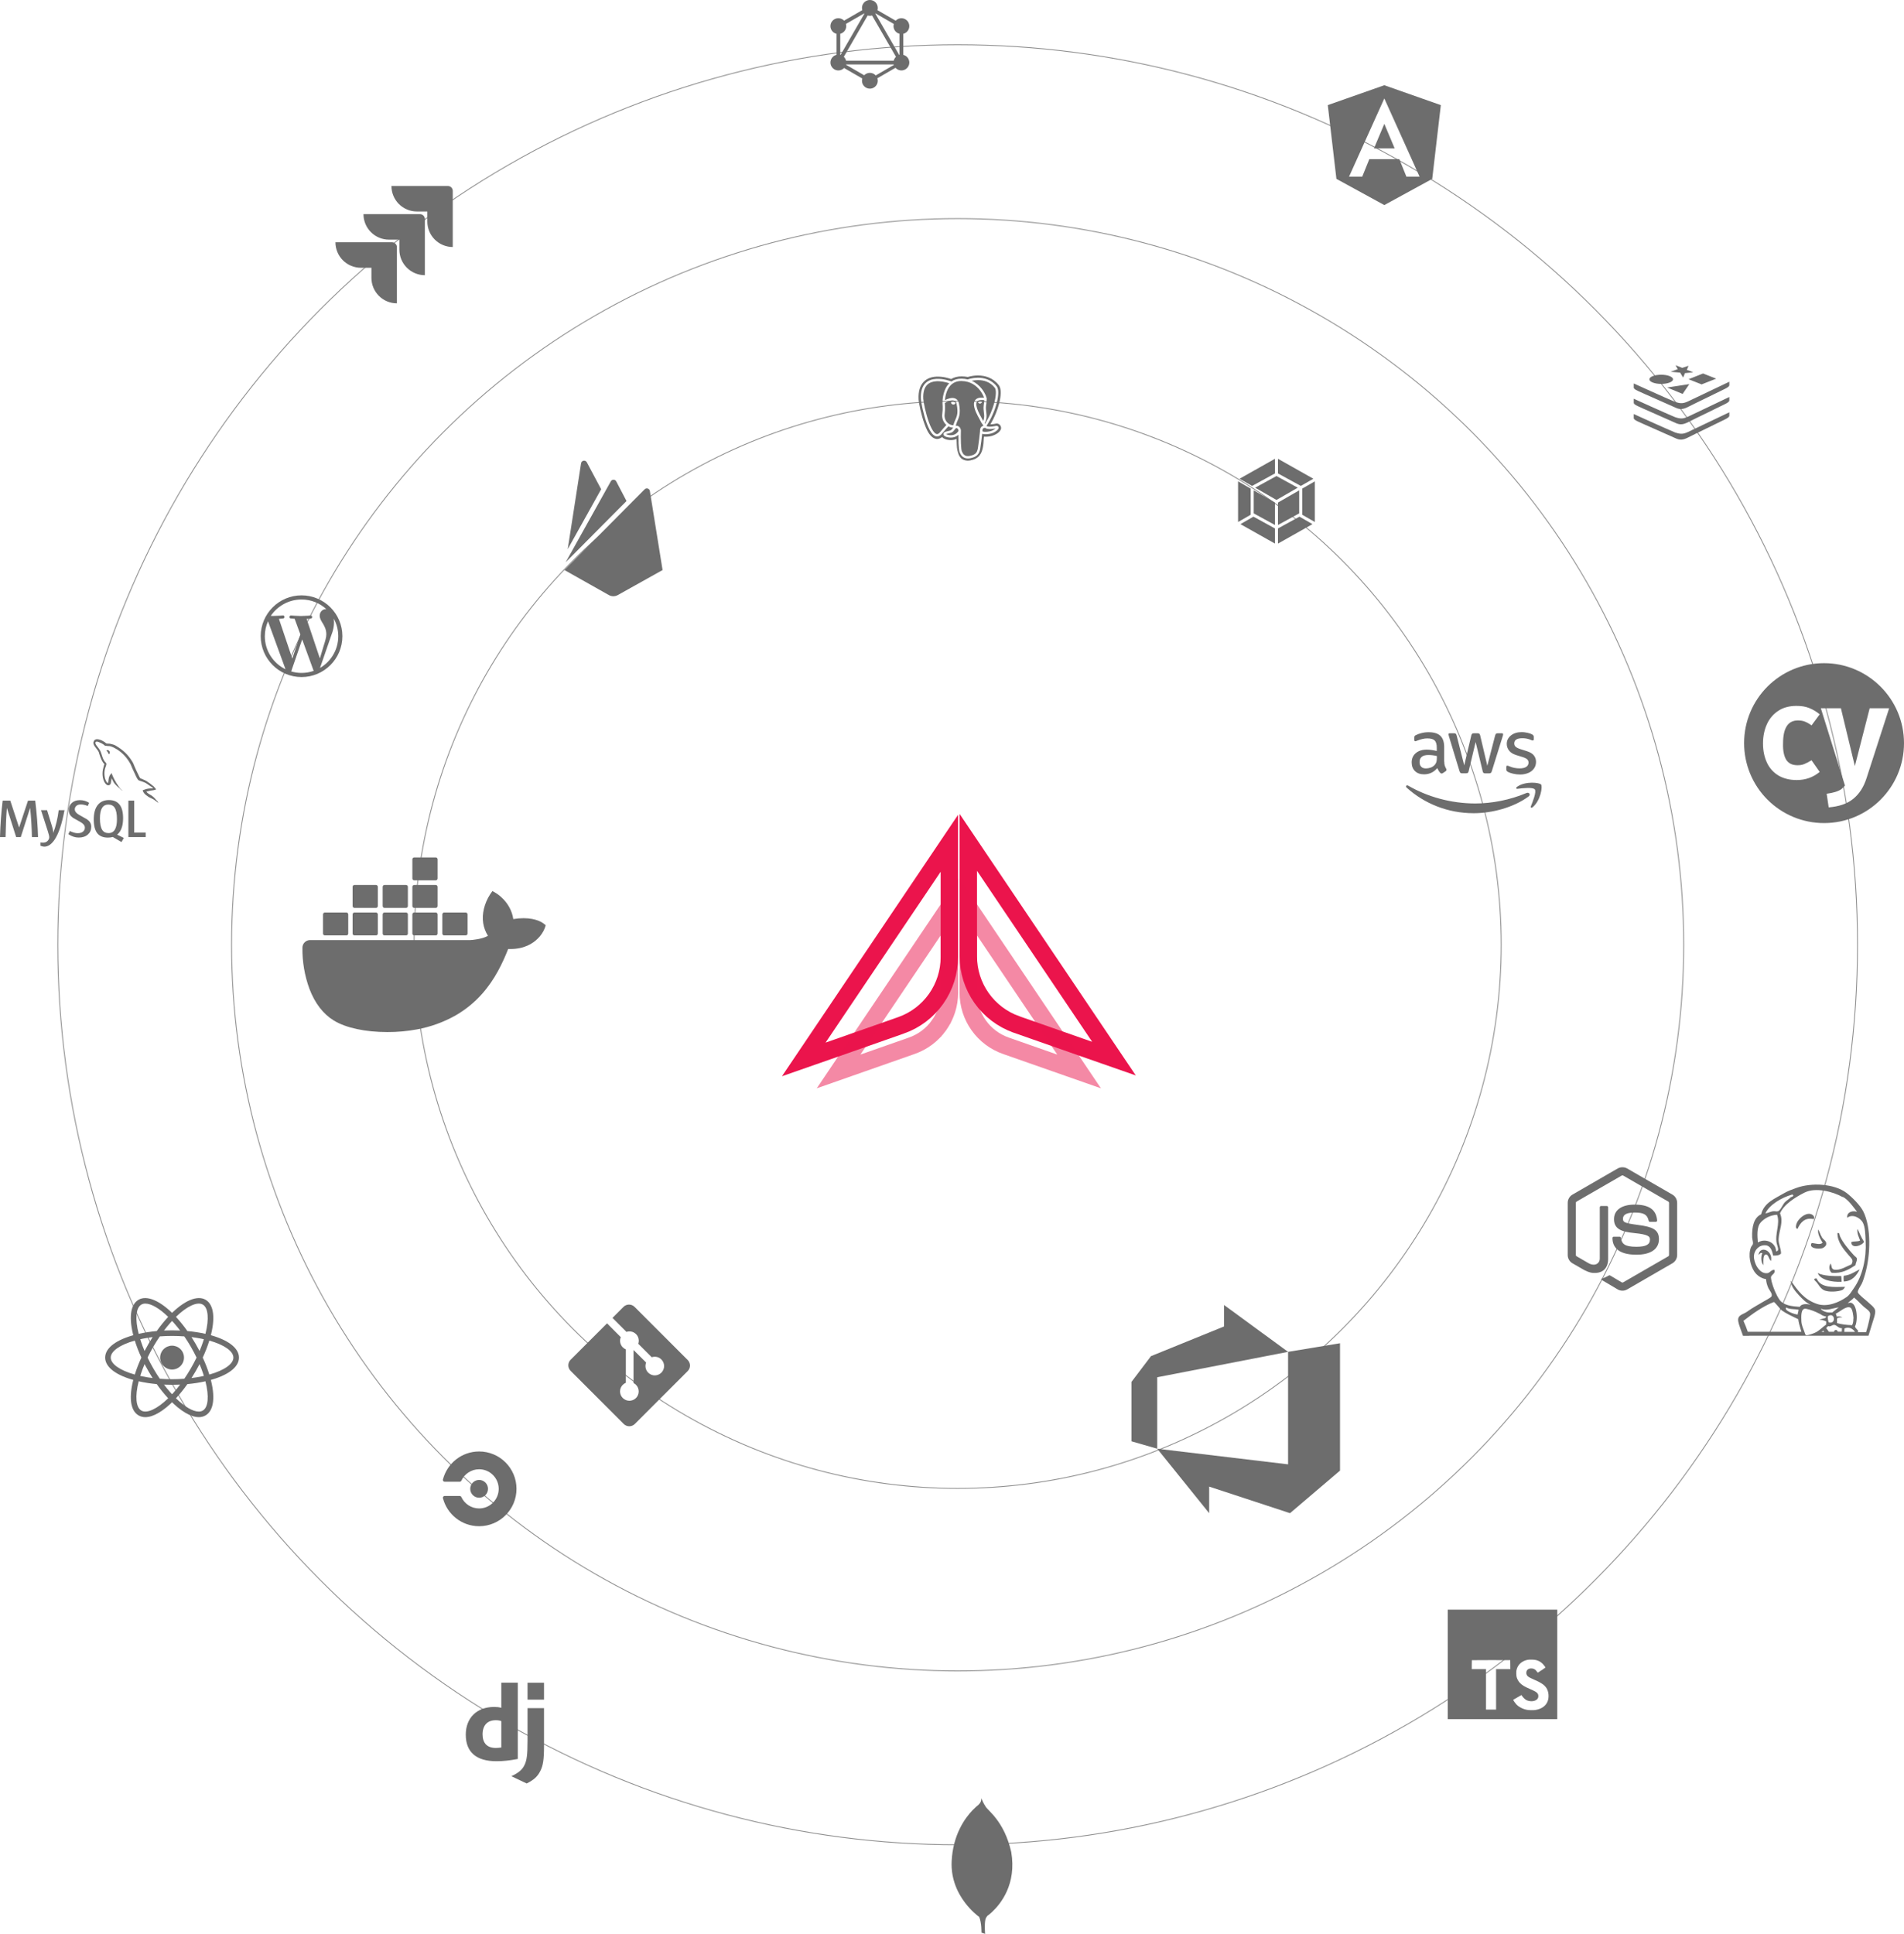 <svg width="2191" height="2225" viewBox="0 0 2191 2225" fill="none" xmlns="http://www.w3.org/2000/svg">
<path d="M1281.9 1218L1245.05 1205.13L1245.04 1205.13L1169.73 1178.71C1169.73 1178.71 1169.73 1178.71 1169.72 1178.7C1153.5 1172.97 1139.45 1162.34 1129.52 1148.28C1119.58 1134.22 1114.26 1117.42 1114.28 1100.21V1100.19V969.23L1281.9 1218Z" stroke="#EB144C" stroke-width="20"/>
<path d="M924.906 1218.94L1092.44 970.29V1101.13L1092.44 1101.14C1092.46 1118.37 1087.12 1135.18 1077.18 1149.25L1077.18 1149.25C1067.23 1163.32 1053.17 1173.95 1036.92 1179.68C1036.92 1179.68 1036.92 1179.68 1036.91 1179.68L961.766 1206.07L961.752 1206.07L924.906 1218.94Z" stroke="#EB144C" stroke-width="20"/>
<path opacity="0.5" d="M1049.21 1203.21L965 1232.76L1092.56 1043.44V1142.09V1142.09C1092.57 1155.52 1088.4 1168.61 1080.63 1179.56L1088.4 1185.07L1080.63 1179.56C1072.87 1190.51 1061.89 1198.78 1049.21 1203.21L1049.21 1203.21Z" stroke="#EB144C" stroke-width="20"/>
<path opacity="0.5" d="M1114.2 1142.08V1043.44L1241.76 1232.76L1157.51 1203.21L1157.51 1203.21C1144.84 1198.78 1133.87 1190.51 1126.11 1179.56L1126.11 1179.56C1118.34 1168.61 1114.18 1155.52 1114.2 1142.09V1142.08Z" stroke="#EB144C" stroke-width="20"/>
<circle cx="1102" cy="1087" r="625.5" stroke="#8F8F8F"/>
<circle cx="1102" cy="1087" r="835.5" stroke="#8F8F8F"/>
<circle cx="1102" cy="1087" r="1035.5" stroke="#8F8F8F"/>
<path d="M1302 1589.99L1324.47 1560.33L1408.52 1526.17V1501.45L1482.22 1555.38L1331.66 1584.6V1666.84L1302 1658.3V1589.99ZM1542 1545.49V1692.01L1484.47 1741L1391.44 1710.44V1741L1331.66 1666.84L1482.23 1684.82V1555.38L1542 1545.49Z" fill="#6D6D6D"/>
<g clip-path="url(#clip0)">
<path d="M511.135 1076.24H535.857C536.43 1076.24 536.981 1076.02 537.387 1075.61C537.794 1075.21 538.024 1074.66 538.027 1074.09V1052.07C538.027 1051.5 537.798 1050.94 537.391 1050.54C536.984 1050.13 536.432 1049.9 535.857 1049.9H511.135C510.563 1049.9 510.014 1050.13 509.609 1050.53C509.204 1050.94 508.977 1051.49 508.977 1052.06V1074.09C508.977 1075.28 509.945 1076.24 511.135 1076.24V1076.24ZM476.672 1012.89H501.382C501.957 1012.89 502.509 1012.67 502.916 1012.26C503.323 1011.85 503.552 1011.3 503.552 1010.72V988.698C503.549 988.124 503.319 987.575 502.912 987.171C502.506 986.767 501.955 986.54 501.382 986.54H476.672C476.099 986.54 475.55 986.767 475.146 987.172C474.741 987.576 474.514 988.125 474.514 988.698V1010.72C474.514 1011.91 475.47 1012.88 476.672 1012.88V1012.89ZM476.672 1044.57H501.382C501.956 1044.57 502.507 1044.34 502.913 1043.93C503.319 1043.52 503.549 1042.97 503.552 1042.4V1020.38C503.549 1019.81 503.319 1019.26 502.912 1018.86C502.506 1018.45 501.955 1018.23 501.382 1018.23H476.672C476.099 1018.23 475.55 1018.45 475.146 1018.86C474.741 1019.26 474.514 1019.81 474.514 1020.38V1042.4C474.514 1043.59 475.47 1044.56 476.672 1044.57ZM442.489 1044.57H467.222C467.793 1044.56 468.339 1044.33 468.741 1043.93C469.143 1043.52 469.369 1042.97 469.369 1042.4V1020.38C469.369 1019.81 469.141 1019.26 468.736 1018.86C468.332 1018.45 467.783 1018.23 467.21 1018.23H442.5C441.928 1018.23 441.379 1018.45 440.974 1018.86C440.569 1019.26 440.342 1019.81 440.342 1020.38V1042.4C440.342 1043.59 441.31 1044.56 442.5 1044.57H442.489ZM407.92 1044.57H432.642C433.215 1044.57 433.764 1044.34 434.169 1043.93C434.573 1043.52 434.8 1042.97 434.8 1042.4V1020.38C434.8 1019.81 434.573 1019.26 434.168 1018.86C433.763 1018.45 433.214 1018.23 432.642 1018.23H407.92C407.347 1018.23 406.797 1018.45 406.39 1018.86C405.983 1019.26 405.753 1019.81 405.75 1020.38V1042.4C405.75 1043.59 406.73 1044.56 407.92 1044.57V1044.57ZM476.672 1076.24H501.382C501.955 1076.24 502.506 1076.02 502.912 1075.61C503.319 1075.21 503.549 1074.66 503.552 1074.09V1052.07C503.552 1051.5 503.323 1050.94 502.916 1050.54C502.509 1050.13 501.957 1049.9 501.382 1049.9H476.672C476.099 1049.9 475.55 1050.13 475.146 1050.53C474.741 1050.94 474.514 1051.49 474.514 1052.06V1074.09C474.514 1075.28 475.47 1076.24 476.672 1076.24V1076.24ZM442.489 1076.24H467.222C467.792 1076.24 468.338 1076.01 468.741 1075.61C469.143 1075.2 469.369 1074.66 469.369 1074.09V1052.07C469.37 1051.79 469.316 1051.51 469.209 1051.24C469.102 1050.98 468.944 1050.74 468.745 1050.54C468.545 1050.34 468.308 1050.18 468.047 1050.07C467.786 1049.96 467.505 1049.9 467.222 1049.9H442.489C441.918 1049.9 441.372 1050.13 440.97 1050.54C440.568 1050.94 440.342 1051.49 440.342 1052.06V1074.09C440.342 1075.28 441.31 1076.24 442.5 1076.24H442.489ZM407.92 1076.24H432.642C433.214 1076.24 433.763 1076.02 434.168 1075.61C434.573 1075.21 434.8 1074.66 434.8 1074.09V1052.07C434.802 1051.79 434.747 1051.51 434.64 1051.24C434.533 1050.98 434.376 1050.74 434.176 1050.54C433.977 1050.34 433.74 1050.18 433.479 1050.07C433.217 1049.96 432.937 1049.9 432.654 1049.9H407.92C407.345 1049.9 406.793 1050.13 406.386 1050.54C405.979 1050.94 405.75 1051.5 405.75 1052.07V1074.09C405.75 1075.28 406.73 1076.24 407.92 1076.24V1076.24ZM373.854 1076.24H398.587C399.157 1076.24 399.703 1076.01 400.106 1075.61C400.508 1075.2 400.734 1074.66 400.734 1074.09V1052.07C400.735 1051.79 400.681 1051.51 400.574 1051.24C400.467 1050.98 400.309 1050.74 400.11 1050.54C399.91 1050.34 399.673 1050.18 399.412 1050.07C399.151 1049.96 398.87 1049.9 398.587 1049.9H373.854C373.283 1049.9 372.737 1050.13 372.335 1050.54C371.933 1050.94 371.707 1051.49 371.707 1052.06V1074.09C371.707 1075.28 372.664 1076.24 373.865 1076.24H373.854ZM625.235 1062.38C624.477 1061.79 617.395 1056.43 602.439 1056.43C598.495 1056.45 594.552 1056.78 590.655 1057.45C587.762 1037.62 571.37 1027.93 570.635 1027.51L566.622 1025.19L563.985 1029.01C560.672 1034.12 558.269 1039.76 556.845 1045.69C554.162 1057.01 555.795 1067.65 561.547 1076.73C554.605 1080.61 543.464 1081.55 541.2 1081.63H356.762C354.446 1081.64 352.226 1082.56 350.586 1084.19C348.947 1085.83 348.021 1088.05 348.012 1090.36C347.796 1106.52 350.532 1122.58 356.085 1137.75C362.444 1154.41 371.894 1166.68 384.202 1174.2C397.969 1182.63 420.369 1187.46 445.744 1187.46C457.212 1187.5 468.645 1186.46 479.927 1184.36C495.593 1181.48 510.668 1176 524.529 1168.15C535.962 1161.54 546.229 1153.13 554.979 1143.23C569.585 1126.69 578.289 1108.27 584.764 1091.9H587.342C603.349 1091.9 613.184 1085.5 618.609 1080.13C622.214 1076.71 625.025 1072.55 626.857 1067.93L628 1064.57L625.235 1062.38Z" fill="#6D6D6D"/>
</g>
<g clip-path="url(#clip1)">
<path d="M2098.98 763C2048.14 763 2007 804.147 2007 855C2006.99 867.084 2009.37 879.051 2013.99 890.216C2018.61 901.382 2025.38 911.527 2033.93 920.072C2042.47 928.616 2052.62 935.393 2063.78 940.013C2074.95 944.634 2086.92 947.008 2099 947C2149.85 947 2191 905.853 2191 855C2190.99 804.147 2149.51 763 2098.98 763ZM2055.84 874.742C2058.84 878.751 2062.86 880.43 2068.54 880.43C2071.22 880.43 2073.9 880.093 2076.24 879.089C2078.58 878.092 2081.26 876.743 2084.59 874.742L2093.97 888.12C2086.28 894.483 2077.58 897.489 2067.54 897.489C2059.51 897.489 2052.82 895.817 2046.81 892.475C2040.96 889.028 2036.3 883.897 2033.42 877.755C2030.41 871.391 2028.74 864.031 2028.74 855.33C2028.74 846.973 2030.41 839.276 2033.41 832.92C2036.27 826.588 2040.93 821.237 2046.81 817.533C2052.49 813.853 2059.52 812.182 2067.21 812.182C2072.57 812.182 2077.59 812.849 2081.6 814.52C2086.11 816.265 2090.29 818.752 2093.98 821.88L2084.61 834.591C2082.23 832.835 2079.65 831.373 2076.92 830.237C2074.58 829.24 2071.57 828.903 2068.89 828.903C2057.52 828.903 2051.83 837.597 2051.83 855.322C2051.5 864.369 2053.17 870.717 2055.84 874.734H2055.84V874.742ZM2147.84 895.48C2144.49 905.853 2139.47 913.55 2132.44 919.231C2125.42 924.928 2116.05 927.933 2104.34 928.937L2102.01 913.221C2109.7 912.209 2115.38 910.537 2119.06 907.854C2120.4 906.857 2123.08 903.844 2123.08 903.844L2095.31 814.857H2118.39L2134.45 881.427L2151.52 814.857H2173.93L2147.84 895.48Z" fill="#6D6D6D"/>
</g>
<path d="M1125.25 432C1121.45 432.028 1117.66 432.582 1114.01 433.646L1113.75 433.727C1111.45 433.32 1109.11 433.094 1106.78 433.054C1101.97 432.972 1097.84 434.14 1094.51 436.083C1091.23 434.944 1084.42 432.98 1077.25 433.372C1072.26 433.646 1066.81 435.165 1062.77 439.432C1058.74 443.699 1056.61 450.302 1057.06 459.285C1057.18 461.764 1057.89 465.806 1059.06 471.041C1060.23 476.276 1061.87 482.405 1063.93 487.995C1065.98 493.589 1068.23 498.612 1071.74 502.026C1073.49 503.737 1075.91 505.174 1078.76 505.056C1080.76 504.974 1082.56 504.096 1084.12 502.802C1084.88 503.802 1085.69 504.239 1086.43 504.643C1087.36 505.154 1088.27 505.501 1089.21 505.729C1090.89 506.15 1093.78 506.713 1097.15 506.138C1098.3 505.946 1099.52 505.57 1100.72 505.035C1100.77 506.383 1100.82 507.702 1100.88 509.037C1101.04 513.267 1101.15 517.175 1102.42 520.601C1102.62 521.16 1103.18 524.043 1105.38 526.587C1107.59 529.135 1111.9 530.724 1116.82 529.67C1120.29 528.927 1124.7 527.588 1127.63 523.414C1130.53 519.29 1131.83 513.373 1132.09 503.777C1132.15 503.259 1132.23 502.818 1132.31 502.405L1133 502.467H1133.08C1136.78 502.634 1140.8 502.107 1144.15 500.548C1147.12 499.171 1149.37 497.779 1151.01 495.309C1151.42 494.696 1151.86 493.957 1151.99 492.683C1152.11 491.409 1151.38 489.416 1150.17 488.498C1147.74 486.652 1146.21 487.354 1144.58 487.693C1142.97 488.05 1141.32 488.249 1139.67 488.289C1144.39 480.339 1147.77 471.895 1149.7 464.422C1150.84 460.012 1151.48 455.945 1151.54 452.388C1151.59 448.832 1151.3 445.683 1149.17 442.96C1142.52 434.45 1133.16 432.098 1125.92 432.016C1125.7 432.012 1125.47 432.008 1125.25 432.012V432ZM1125.06 434.613C1131.9 434.548 1140.65 436.471 1146.93 444.503C1148.34 446.308 1148.76 448.946 1148.71 452.196C1148.66 455.443 1148.06 459.33 1146.96 463.589C1144.83 471.837 1140.81 481.454 1135.14 490.082C1135.34 490.224 1135.56 490.342 1135.79 490.433C1136.97 490.923 1139.67 491.344 1145.05 490.237C1146.41 489.951 1147.4 489.759 1148.42 490.543C1148.67 490.755 1148.87 491.022 1149 491.323C1149.13 491.624 1149.19 491.951 1149.17 492.279C1149.12 492.774 1148.93 493.247 1148.64 493.651C1147.6 495.215 1145.55 496.697 1142.92 497.918C1140.59 499.004 1137.25 499.572 1134.28 499.604C1132.8 499.621 1131.43 499.506 1130.26 499.143L1130.19 499.114C1129.74 503.443 1128.71 511.989 1128.04 515.889C1127.5 519.033 1126.56 521.532 1124.76 523.402C1122.96 525.272 1120.42 526.399 1117 527.134C1112.76 528.045 1109.68 527.065 1107.68 525.387C1105.7 523.712 1104.79 521.491 1104.24 520.131C1103.87 519.192 1103.67 517.975 1103.48 516.35C1103.29 514.725 1103.16 512.736 1103.06 510.495C1102.94 507.062 1102.9 503.627 1102.94 500.192C1101.17 501.814 1098.97 502.891 1096.61 503.296C1093.8 503.773 1091.29 503.304 1089.79 502.928C1089.05 502.743 1088.34 502.467 1087.67 502.107C1086.97 501.736 1086.31 501.315 1085.87 500.486C1085.61 500.012 1085.53 499.46 1085.64 498.931C1085.78 498.393 1086.09 497.918 1086.53 497.579C1087.34 496.922 1088.41 496.554 1090.02 496.219C1092.95 495.615 1093.98 495.202 1094.6 494.708C1095.13 494.284 1095.73 493.426 1096.79 492.168C1096.79 492.113 1096.78 492.057 1096.78 492.001C1094.88 491.948 1093.02 491.447 1091.35 490.539C1090.74 491.184 1087.61 494.492 1083.8 499.082C1082.2 501.001 1080.43 502.103 1078.56 502.181C1076.69 502.263 1075 501.319 1073.57 499.927C1070.7 497.138 1068.41 492.34 1066.41 486.917C1064.42 481.495 1062.8 475.455 1061.65 470.31C1060.5 465.165 1059.82 461.016 1059.72 459.016C1059.29 450.514 1061.28 444.785 1064.68 441.171C1068.1 437.557 1072.77 436.19 1077.33 435.928C1085.51 435.459 1093.28 438.313 1094.85 438.925C1097.88 436.867 1101.78 435.585 1106.65 435.667C1108.96 435.699 1111.26 435.998 1113.51 436.557L1113.59 436.52C1114.58 436.173 1115.58 435.881 1116.6 435.646C1119.38 434.999 1122.21 434.656 1125.05 434.622L1125.06 434.613ZM1125.68 437.349H1125.08C1122.74 437.382 1120.42 437.644 1118.13 438.133C1123.21 440.387 1127.05 443.858 1129.76 447.321C1131.64 449.718 1133.19 452.355 1134.38 455.161C1134.83 456.239 1135.13 457.149 1135.3 457.856C1135.38 458.211 1135.44 458.509 1135.46 458.82C1135.47 458.975 1135.48 459.134 1135.41 459.408C1135.41 459.42 1135.39 459.448 1135.39 459.461C1135.51 463.038 1134.63 465.463 1134.52 468.877C1134.44 471.351 1135.07 474.259 1135.23 477.432C1135.37 480.412 1135.01 483.687 1133.08 486.901C1133.24 487.097 1133.39 487.293 1133.54 487.489C1138.66 479.424 1142.35 470.502 1144.32 462.895C1145.37 458.799 1145.93 455.087 1145.98 452.147C1146.02 449.207 1145.47 447.076 1144.77 446.186C1139.3 439.179 1131.89 437.394 1125.68 437.345V437.349ZM1106.13 438.395C1101.31 438.407 1097.85 439.865 1095.23 442.049C1092.52 444.307 1090.71 447.398 1089.52 450.563C1088.1 454.32 1087.61 457.954 1087.42 460.42L1087.48 460.388C1088.93 459.571 1090.85 458.754 1092.89 458.281C1094.94 457.811 1097.15 457.664 1099.15 458.44C1101.15 459.216 1102.8 461.041 1103.4 463.809C1106.27 477.109 1102.51 482.054 1101.12 485.786C1100.59 487.139 1100.14 488.52 1099.77 489.923C1099.94 489.882 1100.12 489.833 1100.3 489.816C1101.28 489.735 1102.04 490.061 1102.5 490.257C1103.89 490.837 1104.85 492.054 1105.37 493.442C1105.51 493.806 1105.6 494.198 1105.66 494.602C1105.72 494.768 1105.75 494.944 1105.74 495.121C1105.59 500.208 1105.61 505.299 1105.8 510.384C1105.89 512.581 1106.03 514.517 1106.2 516.044C1106.38 517.567 1106.63 518.727 1106.79 519.119C1107.31 520.425 1108.07 522.136 1109.45 523.3C1110.83 524.46 1112.81 525.236 1116.42 524.46C1119.56 523.786 1121.49 522.851 1122.79 521.507C1124.07 520.164 1124.85 518.294 1125.34 515.431C1126.08 511.144 1127.56 498.71 1127.74 496.37C1127.66 494.606 1127.92 493.251 1128.49 492.217C1129.06 491.156 1129.96 490.507 1130.74 490.155C1131.13 489.98 1131.49 489.861 1131.79 489.776C1131.47 489.322 1131.14 488.879 1130.79 488.449C1129.68 487.092 1128.76 485.58 1128.08 483.961C1127.75 483.292 1127.4 482.634 1127.03 481.989C1126.49 481.009 1125.8 479.784 1125.08 478.408C1123.65 475.651 1122.08 472.311 1121.27 469.057C1120.46 465.806 1120.35 462.442 1122.42 460.069C1124.25 457.962 1127.48 457.088 1132.32 457.578C1132.17 457.149 1132.09 456.794 1131.85 456.223C1130.75 453.645 1129.33 451.224 1127.6 449.019C1123.5 443.772 1116.86 438.57 1106.6 438.403H1106.13V438.395ZM1079.03 438.607C1078.52 438.607 1078 438.623 1077.48 438.652C1073.36 438.889 1069.47 440.085 1066.68 443.041C1063.89 445.998 1062.05 450.845 1062.45 458.869C1062.53 460.388 1063.19 464.642 1064.33 469.698C1065.46 474.753 1067.06 480.702 1068.99 485.958C1070.92 491.213 1073.25 495.786 1075.47 497.951C1076.59 499.033 1077.56 499.47 1078.44 499.433C1079.33 499.392 1080.39 498.882 1081.69 497.318C1084.07 494.453 1086.53 491.664 1089.08 488.955C1087.27 487.383 1085.89 485.381 1085.05 483.133C1084.22 480.885 1083.97 478.464 1084.32 476.092C1084.74 473.075 1084.8 470.253 1084.75 468.023C1084.7 465.851 1084.54 464.406 1084.54 463.503C1084.54 463.477 1084.54 463.451 1084.54 463.426V463.405L1084.54 463.381V463.377C1084.54 458.676 1085.35 454.011 1086.95 449.591C1088.1 446.553 1089.8 443.466 1092.35 440.967C1089.84 440.142 1085.4 438.885 1080.58 438.648C1080.06 438.621 1079.55 438.608 1079.03 438.607H1079.03ZM1129.62 460.175C1126.85 460.212 1125.29 460.927 1124.48 461.862C1123.32 463.189 1123.21 465.516 1123.93 468.383C1124.65 471.253 1126.12 474.463 1127.51 477.129C1128.2 478.465 1128.88 479.665 1129.42 480.641C1129.97 481.621 1130.37 482.315 1130.61 482.907C1130.84 483.455 1131.08 483.936 1131.34 484.386C1132.41 482.119 1132.6 479.894 1132.49 477.574C1132.35 474.704 1131.68 471.768 1131.78 468.795C1131.89 465.32 1132.58 463.058 1132.64 460.371C1131.64 460.241 1130.63 460.176 1129.62 460.175V460.175ZM1096.02 460.645C1095.18 460.653 1094.33 460.754 1093.51 460.947C1091.87 461.346 1090.29 461.963 1088.81 462.78C1088.31 463.049 1087.83 463.361 1087.38 463.711L1087.29 463.793C1087.32 464.389 1087.44 465.835 1087.48 467.962C1087.53 470.29 1087.48 473.258 1087.03 476.472C1086.05 483.455 1091.12 489.237 1097.06 489.245C1097.41 487.812 1097.98 486.358 1098.55 484.827C1100.21 480.359 1103.47 477.101 1100.72 464.385C1100.28 462.303 1099.39 461.462 1098.16 460.988C1097.48 460.745 1096.75 460.629 1096.02 460.645V460.645ZM1128.33 461.478H1128.53C1128.8 461.486 1129.05 461.515 1129.26 461.568C1129.48 461.617 1129.67 461.69 1129.83 461.792C1129.91 461.842 1129.98 461.907 1130.03 461.984C1130.08 462.062 1130.12 462.149 1130.13 462.241L1130.13 462.274H1130.13H1130.13C1130.14 462.468 1130.09 462.66 1129.99 462.825C1129.87 463.049 1129.72 463.256 1129.54 463.438C1129.12 463.894 1128.57 464.199 1127.96 464.304C1127.37 464.375 1126.78 464.225 1126.29 463.883C1126.09 463.749 1125.91 463.587 1125.76 463.401C1125.63 463.255 1125.54 463.076 1125.5 462.883C1125.49 462.788 1125.51 462.693 1125.53 462.603C1125.56 462.514 1125.61 462.431 1125.67 462.36C1125.81 462.208 1125.97 462.083 1126.15 461.992C1126.54 461.772 1127.07 461.609 1127.67 461.519C1127.9 461.486 1128.12 461.47 1128.33 461.466V461.478ZM1096.42 462.164C1096.64 462.164 1096.86 462.184 1097.1 462.217C1097.72 462.303 1098.28 462.47 1098.7 462.715C1098.91 462.823 1099.09 462.97 1099.24 463.148C1099.33 463.242 1099.39 463.353 1099.43 463.472C1099.46 463.591 1099.48 463.717 1099.46 463.842C1099.42 464.077 1099.32 464.295 1099.16 464.471C1098.99 464.676 1098.79 464.855 1098.57 465.002C1098.04 465.378 1097.39 465.543 1096.75 465.463C1096.09 465.355 1095.48 465.027 1095.03 464.532C1094.84 464.333 1094.68 464.108 1094.55 463.863C1094.42 463.647 1094.36 463.393 1094.38 463.14C1094.45 462.699 1094.81 462.47 1095.16 462.344C1095.57 462.214 1095.99 462.159 1096.42 462.18L1096.42 462.164ZM1133.39 492.148L1133.37 492.152C1132.77 492.369 1132.28 492.458 1131.86 492.642C1131.44 492.804 1131.1 493.115 1130.89 493.516C1130.63 493.986 1130.41 494.819 1130.48 496.235C1130.66 496.363 1130.86 496.459 1131.08 496.521C1131.78 496.734 1132.95 496.873 1134.25 496.852C1136.86 496.824 1140.06 496.215 1141.76 495.423C1143.16 494.774 1144.45 493.928 1145.61 492.912H1145.61C1139.92 494.088 1136.71 493.773 1134.74 492.961C1134.25 492.757 1133.79 492.482 1133.39 492.144V492.148ZM1100.62 492.532H1100.53C1100.32 492.552 1100 492.626 1099.39 493.3C1097.97 494.892 1097.48 495.892 1096.31 496.828C1095.13 497.759 1093.61 498.257 1090.57 498.882C1089.61 499.078 1089.06 499.294 1088.69 499.47C1088.81 499.568 1088.8 499.592 1088.98 499.686C1089.42 499.931 1089.99 500.147 1090.45 500.266C1091.76 500.592 1093.91 500.972 1096.15 500.592C1098.39 500.209 1100.72 499.135 1102.7 496.346C1103.05 495.864 1103.08 495.153 1102.8 494.39C1102.52 493.626 1101.89 492.969 1101.45 492.785C1101.19 492.658 1100.91 492.576 1100.62 492.54V492.532Z" fill="#6D6D6D"/>
<g clip-path="url(#clip2)">
<path d="M451.087 278.761H386C386.002 282.62 386.766 286.442 388.247 290.006C389.728 293.57 391.897 296.807 394.631 299.532C397.364 302.257 400.608 304.416 404.177 305.885C407.747 307.354 411.57 308.105 415.43 308.095H427.411V319.666C427.411 327.444 430.5 334.903 435.999 340.404C441.498 345.905 448.956 348.997 456.734 349V284.414C456.734 282.914 456.139 281.477 455.079 280.416C454.018 279.356 452.581 278.761 451.081 278.761H451.087ZM483.279 246.383H418.265C418.266 254.162 421.358 261.622 426.859 267.122C432.36 272.622 439.82 275.712 447.599 275.712H459.575V287.288C459.581 295.066 462.674 302.523 468.174 308.022C473.674 313.521 481.132 316.612 488.909 316.617V252.014C488.909 250.52 488.316 249.088 487.26 248.032C486.204 246.976 484.772 246.383 483.279 246.383V246.383ZM515.448 214H450.434C450.434 221.78 453.525 229.241 459.026 234.743C464.527 240.244 471.989 243.334 479.769 243.334H491.744V254.905C491.75 262.667 494.833 270.111 500.316 275.605C505.8 281.099 513.238 284.196 521 284.217V219.653C521.006 218.169 520.426 216.743 519.387 215.685C518.347 214.626 516.932 214.021 515.448 214V214Z" fill="#6D6D6D"/>
</g>
<path d="M541.117 1713C541.117 1707.32 545.718 1702.77 551.348 1702.77C556.981 1702.77 561.582 1707.37 561.582 1713C561.582 1718.63 556.981 1723.23 551.348 1723.23C545.722 1723.23 541.117 1718.63 541.117 1713ZM551.348 1670C531.27 1670 514.454 1683.76 509.681 1702.34C509.645 1702.47 509.645 1702.59 509.645 1702.77C509.645 1703.89 510.548 1704.83 511.705 1704.83H529.031C529.855 1704.83 530.582 1704.37 530.883 1703.64C534.456 1695.9 542.278 1690.48 551.351 1690.48C563.771 1690.48 573.876 1700.59 573.876 1713.01C573.876 1725.44 563.771 1735.55 551.337 1735.55C542.271 1735.55 534.445 1730.17 530.876 1722.39C530.528 1721.71 529.837 1721.18 529.023 1721.18H511.705C510.587 1721.18 509.645 1722.09 509.645 1723.25C509.645 1723.38 509.695 1723.51 509.695 1723.68C514.425 1742.24 531.267 1756 551.348 1756C575.084 1756 594.348 1736.74 594.348 1713C594.348 1689.27 575.084 1670 551.348 1670V1670Z" fill="#6D6D6D"/>
<g clip-path="url(#clip3)">
<path d="M791.352 1564.76L730.224 1503.64C726.701 1500.12 720.996 1500.12 717.461 1503.64L704.797 1516.32L720.897 1532.42C724.659 1531.17 728.941 1532.01 731.916 1535C734.926 1538 735.754 1542.33 734.471 1546.08L749.976 1561.6C753.738 1560.29 758.067 1561.14 761.059 1564.13C765.265 1568.33 765.265 1575.12 761.059 1579.32C756.865 1583.52 750.087 1583.52 745.892 1579.32C742.748 1576.17 741.961 1571.52 743.536 1567.68L729.017 1553.24V1591.3C730.043 1591.8 731.012 1592.48 731.863 1593.33C736.022 1597.53 736.022 1604.31 731.863 1608.5C727.669 1612.7 720.844 1612.7 716.644 1608.5C712.45 1604.3 712.45 1597.53 716.644 1593.34C717.706 1592.29 718.902 1591.5 720.173 1590.97V1552.54C718.907 1552.01 717.7 1551.24 716.673 1550.2C713.494 1547.02 712.73 1542.37 714.363 1538.48L698.543 1522.58L656.625 1564.47C653.125 1568 653.125 1573.71 656.625 1577.24L717.758 1638.36C721.282 1641.88 726.987 1641.88 730.51 1638.36L791.352 1577.51C794.881 1574 794.881 1568.29 791.352 1564.76" fill="#6D6D6D"/>
</g>
<path d="M653.285 631.875L668.657 532.997C668.768 532.264 669.108 531.585 669.628 531.056C670.147 530.528 670.821 530.176 671.552 530.052C672.283 529.929 673.034 530.038 673.699 530.366C674.364 530.694 674.908 531.224 675.255 531.879L691.784 562.891L653.285 631.875ZM762.452 655.867L747.814 564.873C747.706 564.235 747.426 563.639 747.002 563.15C746.579 562.661 746.029 562.298 745.414 562.1C744.798 561.902 744.139 561.877 743.511 562.028C742.882 562.179 742.306 562.5 741.847 562.956L649.547 655.867L700.618 684.649C702.193 685.534 703.969 685.998 705.775 685.998C707.582 685.998 709.358 685.534 710.933 684.649L762.452 655.867ZM720.95 576.463L709.12 553.83C708.821 553.26 708.373 552.784 707.823 552.451C707.273 552.119 706.642 551.943 706 551.943C705.357 551.943 704.726 552.119 704.177 552.451C703.627 552.784 703.178 553.26 702.88 553.83L650.945 646.897L720.95 576.463Z" fill="#6D6D6D"/>
<g clip-path="url(#clip4)">
<path d="M1866.99 1485C1865.09 1485 1863.2 1484.5 1861.53 1483.54L1844.16 1473.26C1841.57 1471.81 1842.84 1471.3 1843.69 1470.99C1847.15 1469.79 1847.85 1469.52 1851.55 1467.42C1851.93 1467.2 1852.44 1467.28 1852.84 1467.52L1866.18 1475.44C1866.67 1475.71 1867.35 1475.71 1867.79 1475.44L1919.83 1445.41C1920.31 1445.13 1920.62 1444.58 1920.62 1444V1383.95C1920.62 1383.36 1920.31 1382.81 1919.81 1382.52L1867.8 1352.51C1867.32 1352.23 1866.68 1352.23 1866.19 1352.51L1814.19 1382.52C1813.69 1382.81 1813.37 1383.38 1813.37 1383.95V1444C1813.37 1444.58 1813.69 1445.12 1814.19 1445.39L1828.45 1453.63C1836.18 1457.5 1840.92 1452.94 1840.92 1448.36V1389.07C1840.92 1388.23 1841.59 1387.58 1842.43 1387.58H1849.03C1849.85 1387.58 1850.54 1388.24 1850.54 1389.07V1448.36C1850.54 1458.69 1844.92 1464.6 1835.13 1464.6C1832.13 1464.6 1829.75 1464.6 1823.15 1461.34L1809.49 1453.49C1806.12 1451.55 1804.03 1447.9 1804.03 1444V1383.95C1804.03 1380.05 1806.12 1376.4 1809.49 1374.46L1861.53 1344.4C1864.82 1342.53 1869.19 1342.53 1872.46 1344.4L1924.49 1374.46C1927.86 1376.41 1929.96 1380.05 1929.96 1383.95V1444C1929.96 1447.9 1927.86 1451.53 1924.49 1453.49L1872.46 1483.54C1870.8 1484.5 1868.92 1485 1866.99 1485ZM1909 1425.79C1909 1414.55 1901.41 1411.56 1885.41 1409.44C1869.25 1407.31 1867.61 1406.2 1867.61 1402.42C1867.61 1399.3 1869 1395.12 1880.97 1395.12C1891.66 1395.12 1895.6 1397.43 1897.22 1404.63C1897.36 1405.31 1897.99 1405.81 1898.68 1405.81H1905.43C1905.85 1405.81 1906.25 1405.63 1906.53 1405.33C1906.82 1405.01 1906.97 1404.6 1906.93 1404.17C1905.88 1391.76 1897.64 1385.97 1880.97 1385.97C1866.13 1385.97 1857.28 1392.23 1857.28 1402.73C1857.28 1414.12 1866.08 1417.27 1880.32 1418.68C1897.36 1420.35 1898.68 1422.84 1898.68 1426.19C1898.68 1432 1894.02 1434.48 1883.05 1434.48C1869.28 1434.48 1866.25 1431.03 1865.24 1424.18C1865.12 1423.44 1864.49 1422.9 1863.74 1422.9H1857.01C1856.18 1422.9 1855.51 1423.57 1855.51 1424.4C1855.51 1433.17 1860.28 1443.62 1883.05 1443.62C1899.55 1443.62 1909 1437.13 1909 1425.79Z" fill="#6D6D6D"/>
</g>
<path d="M1163.67 2130.87C1155.46 2094.73 1136.1 2082.85 1134.02 2078.31C1131.73 2075.1 1129.25 2069 1129.25 2069C1129.24 2069.12 1129.23 2069.2 1129.22 2069.32V2069.4H1129.21C1129.2 2069.5 1129.19 2069.57 1129.19 2069.66V2069.75H1129.17C1129.17 2069.82 1129.16 2069.87 1129.16 2069.92V2070.09H1129.14C1129.13 2070.14 1129.13 2070.21 1129.12 2070.25V2070.39H1129.11C1129.11 2070.44 1129.11 2070.49 1129.1 2070.53V2070.66H1129.08C1129.08 2070.72 1129.08 2070.8 1129.07 2070.87V2070.88C1129.05 2070.99 1129.03 2071.1 1129.01 2071.2V2071.26H1129C1128.99 2071.28 1128.98 2071.31 1128.98 2071.33V2071.44H1128.96V2071.59H1128.93V2071.7H1128.89V2071.84H1128.87V2071.96H1128.84V2072.07H1128.8V2072.17H1128.78V2072.28H1128.75V2072.37H1128.72V2072.46H1128.7V2072.56H1128.67C1128.67 2072.56 1128.67 2072.57 1128.67 2072.58V2072.65H1128.65C1128.64 2072.66 1128.64 2072.67 1128.64 2072.69V2072.72H1128.63C1128.62 2072.74 1128.61 2072.78 1128.61 2072.79C1128.6 2072.84 1128.57 2072.88 1128.55 2072.93V2072.94C1128.54 2072.95 1128.52 2072.97 1128.52 2072.98V2073.04H1128.49V2073.09H1128.46V2073.14H1128.44V2073.21H1128.4V2073.3H1128.37V2073.32H1128.35V2073.37H1128.32V2073.45H1128.3V2073.5H1128.26V2073.57H1128.23V2073.62H1128.2V2073.67H1128.18V2073.74H1128.15V2073.79H1128.12V2073.83H1128.09V2073.88H1128.06V2073.94H1128.03V2073.98H1128V2074.03H1127.97V2074.1H1127.94V2074.13H1127.92V2074.18H1127.88V2074.21H1127.85V2074.27H1127.83V2074.3H1127.8V2074.35H1127.77V2074.39H1127.75L1127.74 2074.41V2074.44H1127.72C1127.72 2074.45 1127.71 2074.45 1127.71 2074.47V2074.47H1127.7C1127.7 2074.49 1127.69 2074.51 1127.68 2074.52V2074.54H1127.67C1127.64 2074.58 1127.62 2074.62 1127.59 2074.66V2074.66C1127.58 2074.67 1127.55 2074.7 1127.54 2074.73V2074.74H1127.53C1127.52 2074.75 1127.51 2074.75 1127.51 2074.76V2074.78H1127.5L1127.48 2074.8V2074.8H1127.47C1127.47 2074.81 1127.46 2074.82 1127.45 2074.83V2074.86H1127.43L1127.42 2074.87V2074.88H1127.41C1127.41 2074.9 1127.39 2074.9 1127.39 2074.9V2074.92H1127.37C1127.37 2074.93 1127.36 2074.93 1127.35 2074.94V2074.98H1127.33V2075.01H1127.31V2075.05H1127.28V2075.1H1127.25V2075.05H1127.22V2075.07H1127.19V2075.11H1127.16V2075.16H1127.13V2075.19H1127.1V2075.23H1127.07V2075.25H1127.05V2075.31H1127.01V2075.33H1126.98V2075.37H1126.95V2075.4H1126.92V2075.43H1126.89V2075.49H1126.88V2075.52H1126.84V2075.55H1126.81V2075.56H1126.79V2075.59H1126.76V2075.66H1126.73V2075.68H1126.7V2075.71H1126.67V2075.75H1126.64V2075.77H1126.61V2075.8H1126.58V2075.82H1126.55V2075.89H1126.53V2075.92H1126.49V2075.95H1126.46V2075.97H1126.43V2076.01H1126.4V2076.04H1126.37V2076.09H1126.35V2076.11H1126.31V2076.15H1126.29V2076.18H1126.27V2076.2H1126.24V2076.23H1126.21V2076.27H1126.18V2076.29H1126.16C1126.15 2076.3 1126.15 2076.31 1126.15 2076.31V2076.32H1126.14L1126.11 2076.34C1126.11 2076.34 1126.1 2076.36 1126.09 2076.36V2076.4H1126.06V2076.44H1126.03V2076.46H1126.01V2076.49H1125.99L1125.97 2076.51V2076.53H1125.96L1125.94 2076.54V2076.56H1125.93C1125.9 2076.6 1125.88 2076.62 1125.84 2076.66C1125.83 2076.68 1125.79 2076.71 1125.76 2076.73C1125.68 2076.78 1125.59 2076.86 1125.51 2076.94C1125.46 2076.97 1125.4 2077.01 1125.36 2077.05V2077.05H1125.36C1125.25 2077.14 1125.16 2077.22 1125.04 2077.31V2077.31C1124.88 2077.44 1124.73 2077.57 1124.56 2077.72V2077.71H1124.55C1124.18 2078.02 1123.79 2078.36 1123.34 2078.74V2078.75H1123.33C1122.23 2079.71 1120.93 2080.95 1119.46 2082.44L1119.37 2082.54L1119.34 2082.57C1110.5 2091.71 1096.57 2110.77 1095.1 2141.57C1094.97 2144.11 1095 2146.59 1095.14 2149V2149.06C1095.85 2161.2 1099.66 2171.56 1104.42 2179.97V2179.98C1106.32 2183.33 1108.37 2186.38 1110.44 2189.11V2189.12C1117.6 2198.58 1124.92 2204.18 1126.78 2205.54C1129.65 2212.19 1129.38 2223.6 1129.38 2223.6L1133.57 2225C1133.57 2225 1132.72 2213.94 1133.91 2208.61C1134.28 2206.94 1135.16 2205.51 1136.18 2204.3C1136.87 2203.82 1138.91 2202.35 1141.36 2200.11C1141.48 2199.99 1141.54 2199.88 1141.65 2199.76C1151.53 2190.54 1170 2167.85 1163.67 2130.87V2130.87Z" fill="#6D6D6D"/>
<path d="M198 1548.27C196.198 1548.27 194.413 1548.63 192.748 1549.32C191.082 1550.01 189.569 1551.02 188.295 1552.29C187.02 1553.57 186.009 1555.08 185.32 1556.75C184.63 1558.41 184.275 1560.2 184.275 1562C184.275 1563.8 184.63 1565.59 185.32 1567.25C186.009 1568.92 187.02 1570.43 188.295 1571.71C189.569 1572.98 191.082 1573.99 192.748 1574.68C194.413 1575.37 196.198 1575.73 198 1575.73C199.802 1575.73 201.587 1575.37 203.252 1574.68C204.918 1573.99 206.431 1572.98 207.705 1571.71C208.98 1570.43 209.991 1568.92 210.68 1567.25C211.37 1565.59 211.725 1563.8 211.725 1562C211.725 1560.2 211.37 1558.41 210.68 1556.75C209.991 1555.08 208.98 1553.57 207.705 1552.29C206.431 1551.02 204.918 1550.01 203.252 1549.32C201.587 1548.63 199.802 1548.27 198 1548.27ZM159.551 1589.3L156.523 1588.53C133.949 1582.83 121 1573.15 121 1561.97C121 1550.8 133.949 1541.12 156.523 1535.42L159.551 1534.65L160.405 1537.65C162.692 1545.53 165.617 1553.21 169.151 1560.61L169.799 1561.98L169.151 1563.35C165.611 1570.75 162.685 1578.43 160.405 1586.31L159.551 1589.3ZM155.117 1542.43C137.959 1547.25 127.429 1554.62 127.429 1561.97C127.429 1569.32 137.959 1576.69 155.117 1581.52C157.216 1574.85 159.749 1568.32 162.702 1561.97C159.746 1555.63 157.212 1549.1 155.117 1542.43V1542.43ZM236.449 1589.3L235.595 1586.29C233.311 1578.42 230.383 1570.74 226.843 1563.34L226.195 1561.97L226.843 1560.61C230.382 1553.21 233.309 1545.53 235.595 1537.65L236.449 1534.65L239.484 1535.41C262.051 1541.11 275 1550.8 275 1561.97C275 1573.15 262.051 1582.83 239.484 1588.53L236.449 1589.3V1589.3ZM233.298 1561.97C236.378 1568.64 238.926 1575.19 240.883 1581.52C258.047 1576.69 268.57 1569.32 268.57 1561.97C268.57 1554.62 258.041 1547.25 240.883 1542.43C238.787 1549.1 236.253 1555.63 233.298 1561.97V1561.97ZM155.072 1542.4L154.219 1539.4C147.873 1517.03 149.798 1501 159.5 1495.41C169.016 1489.91 184.294 1496.4 200.304 1512.84L202.485 1515.07L200.304 1517.31C194.615 1523.23 189.417 1529.59 184.762 1536.35L183.896 1537.59L182.388 1537.72C174.2 1538.36 166.078 1539.67 158.101 1541.63L155.072 1542.4V1542.4ZM167.238 1499.85C165.519 1499.85 163.998 1500.23 162.715 1500.96C156.337 1504.64 155.207 1517.42 159.603 1534.67C166.44 1533.15 173.37 1532.08 180.348 1531.46C184.374 1525.73 188.772 1520.28 193.515 1515.13C183.505 1505.39 174.027 1499.85 167.238 1499.85V1499.85ZM228.768 1630.51C228.761 1630.51 228.761 1630.51 228.768 1630.51C219.624 1630.51 207.882 1623.63 195.696 1611.11L193.515 1608.87L195.696 1606.63C201.384 1600.72 206.579 1594.35 211.231 1587.59L212.097 1586.35L213.599 1586.22C221.791 1585.58 229.918 1584.27 237.899 1582.31L240.928 1581.55L241.787 1584.55C248.121 1606.91 246.202 1622.95 236.5 1628.53C234.143 1629.87 231.475 1630.55 228.768 1630.51V1630.51ZM202.485 1608.82C212.495 1618.56 221.973 1624.09 228.762 1624.09H228.768C230.481 1624.09 232.008 1623.72 233.285 1622.98C239.663 1619.31 240.799 1606.52 236.397 1589.27C229.558 1590.79 222.626 1591.87 215.646 1592.49C211.625 1598.21 207.228 1603.67 202.485 1608.82V1608.82ZM240.928 1542.4L237.899 1541.63C229.919 1539.67 221.792 1538.36 213.599 1537.72L212.097 1537.59L211.231 1536.35C206.581 1529.59 201.386 1523.23 195.696 1517.31L193.515 1515.07L195.696 1512.84C211.7 1496.41 226.971 1489.92 236.5 1495.41C246.202 1501 248.127 1517.03 241.787 1539.39L240.928 1542.4ZM215.646 1531.46C222.974 1532.12 229.936 1533.21 236.397 1534.67C240.799 1517.42 239.663 1504.64 233.285 1500.96C226.946 1497.3 215.03 1502.92 202.485 1515.13C207.226 1520.28 211.622 1525.73 215.646 1531.46V1531.46ZM167.238 1630.51C164.529 1630.55 161.859 1629.87 159.5 1628.53C149.798 1622.95 147.873 1606.92 154.219 1584.55L155.066 1581.55L158.095 1582.31C165.506 1584.18 173.681 1585.5 182.382 1586.22L183.89 1586.35L184.75 1587.59C189.405 1594.35 194.603 1600.72 200.291 1606.63L202.472 1608.87L200.291 1611.11C188.112 1623.63 176.369 1630.51 167.238 1630.51V1630.51ZM159.603 1589.27C155.201 1606.52 156.337 1619.31 162.715 1622.98C169.048 1626.6 180.957 1621.03 193.515 1608.82C188.774 1603.67 184.376 1598.21 180.348 1592.49C173.37 1591.87 166.44 1590.79 159.603 1589.27V1589.27ZM198 1593.3C192.719 1593.3 187.291 1593.07 181.856 1592.62L180.348 1592.49L179.482 1591.25C176.407 1586.84 173.517 1582.29 170.819 1577.64C168.129 1572.98 165.633 1568.21 163.337 1563.34L162.695 1561.97L163.337 1560.61C165.632 1555.74 168.128 1550.97 170.819 1546.31C173.475 1541.72 176.395 1537.14 179.482 1532.69L180.348 1531.46L181.856 1531.33C192.601 1530.42 203.405 1530.42 214.151 1531.33L215.652 1531.46L216.512 1532.69C222.667 1541.53 228.069 1550.87 232.663 1560.61L233.311 1561.97L232.663 1563.34C228.08 1573.09 222.677 1582.42 216.512 1591.25L215.652 1592.49L214.151 1592.62C208.716 1593.07 203.281 1593.3 198 1593.3V1593.3ZM183.903 1586.34C193.399 1587.06 202.601 1587.06 212.104 1586.34C217.409 1578.59 222.12 1570.44 226.195 1561.97C222.127 1553.5 217.414 1545.35 212.097 1537.6C202.713 1536.89 193.287 1536.89 183.903 1537.6C178.584 1545.35 173.871 1553.5 169.805 1561.97C173.885 1570.44 178.597 1578.59 183.903 1586.34V1586.34Z" fill="#6D6D6D"/>
<path d="M384.087 711.731C387.377 717.751 389.249 724.656 389.249 732C389.249 747.584 380.805 761.203 368.244 768.523L381.149 731.209C383.558 725.177 384.361 720.356 384.361 716.075C384.361 714.489 384.259 713.02 384.087 711.727V711.731ZM352.828 712.139C355.362 712.021 357.653 711.727 357.653 711.727C359.933 711.434 359.667 708.085 357.391 708.206C357.391 708.206 350.517 708.735 346.111 708.735C341.944 708.735 334.948 708.147 334.948 708.147C332.657 708.03 332.359 711.496 334.655 711.614C334.655 711.614 336.77 711.853 339.061 711.966L345.641 730.003L336.358 757.733L320.97 712.025C323.512 711.908 325.803 711.633 325.803 711.633C328.094 711.34 327.824 707.991 325.548 708.124C325.548 708.124 318.71 708.664 314.292 708.664C313.509 708.664 312.576 708.633 311.589 708.606C319.235 697.337 332.254 689.759 347 689.759C358.002 689.759 368.013 693.957 375.537 700.855C375.357 700.843 375.18 700.819 374.985 700.819C370.833 700.819 367.888 704.435 367.888 708.316C367.888 711.802 369.897 714.751 372.039 718.229C373.649 721.049 375.525 724.664 375.525 729.889C375.525 733.473 374.139 737.699 372.31 743.515L368.099 757.556L352.824 712.084L352.828 712.139V712.139ZM347 774.237C342.852 774.237 338.849 773.638 335.062 772.526L347.74 735.686L360.724 771.276C360.818 771.484 360.92 771.672 361.03 771.86C356.643 773.399 351.923 774.245 347 774.245V774.237ZM304.743 732C304.743 725.874 306.059 720.054 308.405 714.806L328.553 770.027C314.468 763.177 304.747 748.728 304.743 732ZM347 685C321.091 685 300 706.091 300 732C300 757.909 321.091 779 347 779C372.909 779 394 757.909 394 732C394 706.091 372.909 685 347 685Z" fill="#6D6D6D"/>
<path d="M1666 1915V1978H1792V1852H1666V1915ZM1767.54 1909.98C1770.74 1910.78 1773.18 1912.2 1775.42 1914.52C1776.58 1915.76 1778.3 1918.02 1778.44 1918.56C1778.48 1918.72 1773 1922.4 1769.68 1924.46C1769.56 1924.54 1769.08 1924.02 1768.54 1923.22C1766.92 1920.86 1765.22 1919.84 1762.62 1919.66C1758.8 1919.4 1756.34 1921.4 1756.36 1924.74C1756.33 1925.56 1756.51 1926.38 1756.9 1927.1C1757.74 1928.84 1759.3 1929.88 1764.2 1932C1773.22 1935.88 1777.08 1938.44 1779.48 1942.08C1782.16 1946.14 1782.76 1952.62 1780.94 1957.44C1778.94 1962.68 1773.98 1966.24 1767 1967.42C1764.84 1967.8 1759.72 1967.74 1757.4 1967.32C1752.34 1966.42 1747.54 1963.92 1744.58 1960.64C1743.42 1959.36 1741.16 1956.02 1741.3 1955.78C1741.36 1955.7 1741.88 1955.38 1742.46 1955.04C1743.02 1954.72 1745.14 1953.5 1747.14 1952.34L1750.76 1950.24L1751.52 1951.36C1752.58 1952.98 1754.9 1955.2 1756.3 1955.94C1760.32 1958.06 1765.84 1957.76 1768.56 1955.32C1769.11 1954.86 1769.54 1954.28 1769.82 1953.62C1770.11 1952.97 1770.24 1952.25 1770.2 1951.54C1770.2 1950.08 1770.02 1949.44 1769.26 1948.34C1768.28 1946.94 1766.28 1945.76 1760.6 1943.3C1754.1 1940.5 1751.3 1938.76 1748.74 1936C1747.14 1934.18 1745.96 1932.03 1745.28 1929.7C1744.8 1927.92 1744.68 1923.46 1745.06 1921.66C1746.4 1915.38 1751.14 1911 1757.98 1909.7C1760.2 1909.28 1765.36 1909.44 1767.54 1909.98V1909.98ZM1737.96 1915.24L1738 1920.4H1721.6V1967H1710V1920.4H1693.6V1915.34C1693.6 1912.54 1693.66 1910.2 1693.74 1910.14C1693.8 1910.06 1703.78 1910.02 1715.88 1910.04L1737.9 1910.1L1737.96 1915.24Z" fill="#6D6D6D"/>
<path d="M1510.32 603.052L1470.61 625.417V607.998L1495.35 594.446L1510.32 603.052H1510.32ZM1513.04 600.602V553.828L1498.51 562.179V592.242L1513.04 600.602V600.602ZM1427.41 603.052L1467.12 625.417V607.998L1442.38 594.446L1427.41 603.052H1427.41ZM1424.69 600.602V553.828L1439.23 562.179V592.242L1424.69 600.602V600.602ZM1426.39 550.802L1467.12 527.859V544.702L1441.03 558.991L1440.83 559.105L1426.39 550.802V550.802ZM1511.34 550.802L1470.61 527.859V544.702L1496.7 558.992L1496.9 559.105L1511.34 550.802L1511.34 550.802ZM1467.12 604.035L1442.71 590.673V564.193L1467.12 578.227V604.035H1467.12ZM1470.61 604.035L1495.02 590.673V564.193L1470.61 578.227V604.035V604.035ZM1444.36 561.129L1468.87 547.709L1493.38 561.129L1468.87 575.22L1444.36 561.129Z" fill="#6D6D6D"/>
<g clip-path="url(#clip5)">
<path d="M1661.96 876.235C1661.96 878.159 1662.17 879.712 1662.53 880.85C1662.95 881.994 1663.47 883.242 1664.2 884.594C1664.46 885.003 1664.56 885.419 1664.56 885.783C1664.56 886.303 1664.25 886.823 1663.57 887.343L1660.3 889.521C1659.91 889.806 1659.44 889.969 1658.95 889.989C1658.43 889.989 1657.91 889.729 1657.4 889.261C1656.7 888.51 1656.07 887.694 1655.53 886.823C1654.95 885.827 1654.41 884.805 1653.92 883.762C1649.88 888.533 1644.79 890.918 1638.66 890.918C1634.31 890.918 1630.83 889.677 1628.29 887.187C1625.75 884.691 1624.46 881.376 1624.46 877.223C1624.46 872.816 1626.01 869.228 1629.17 866.537C1632.34 863.839 1636.54 862.487 1641.88 862.487C1643.65 862.487 1645.46 862.643 1647.38 862.903C1649.3 863.163 1651.28 863.579 1653.35 864.047V860.258C1653.35 856.312 1652.52 853.563 1650.91 851.957C1649.25 850.345 1646.45 849.572 1642.46 849.572C1640.64 849.572 1638.77 849.773 1636.85 850.241C1634.93 850.709 1633.06 851.281 1631.25 852.009C1630.66 852.274 1630.05 852.5 1629.43 852.685C1629.16 852.772 1628.88 852.822 1628.6 852.835C1627.87 852.835 1627.51 852.315 1627.51 851.229V848.688C1627.51 847.856 1627.61 847.232 1627.87 846.868C1628.27 846.396 1628.77 846.024 1629.33 845.782C1631.14 844.846 1633.32 844.066 1635.86 843.442C1638.51 842.765 1641.23 842.435 1643.96 842.461C1650.14 842.461 1654.65 843.865 1657.55 846.666C1660.41 849.461 1661.86 853.719 1661.86 859.426V876.235H1661.96ZM1640.9 884.126C1642.61 884.126 1644.37 883.814 1646.24 883.19C1648.11 882.566 1649.77 881.428 1651.17 879.875C1652 878.887 1652.63 877.795 1652.94 876.547C1653.24 875.305 1653.46 873.797 1653.46 872.036V869.858C1651.88 869.475 1650.29 869.179 1648.68 868.974C1647.06 868.769 1645.44 868.665 1643.81 868.662C1640.33 868.662 1637.79 869.338 1636.07 870.742C1634.36 872.14 1633.54 874.109 1633.54 876.703C1633.54 879.14 1634.15 880.96 1635.45 882.202C1636.69 883.502 1638.51 884.126 1640.9 884.126ZM1682.57 889.729C1681.63 889.729 1681.01 889.573 1680.59 889.209C1680.17 888.897 1679.81 888.169 1679.5 887.187L1667.31 847.076C1667.07 846.403 1666.92 845.705 1666.84 844.996C1666.84 844.164 1667.26 843.696 1668.08 843.696H1673.17C1674.15 843.696 1674.83 843.858 1675.19 844.216C1675.61 844.528 1675.92 845.256 1676.23 846.244L1684.95 880.59L1693.04 846.244C1693.3 845.204 1693.62 844.528 1694.02 844.216C1694.65 843.833 1695.37 843.652 1696.1 843.696H1700.25C1701.24 843.696 1701.92 843.858 1702.33 844.216C1702.74 844.528 1703.11 845.256 1703.31 846.244L1711.51 881.006L1720.49 846.244C1720.8 845.204 1721.16 844.528 1721.53 844.216C1722.13 843.834 1722.84 843.652 1723.55 843.696H1728.38C1729.2 843.696 1729.68 844.118 1729.68 844.996C1729.68 845.256 1729.62 845.516 1729.57 845.828C1729.49 846.271 1729.36 846.707 1729.2 847.128L1716.7 887.233C1716.39 888.273 1716.03 888.942 1715.61 889.254C1715.03 889.63 1714.34 889.812 1713.64 889.774H1709.18C1708.19 889.774 1707.52 889.618 1707.1 889.254C1706.69 888.89 1706.32 888.214 1706.12 887.174L1698.07 853.712L1690.08 887.122C1689.82 888.162 1689.51 888.838 1689.1 889.202C1688.68 889.566 1687.95 889.722 1687.02 889.722L1682.57 889.729ZM1749.23 891.126C1746.53 891.126 1743.83 890.814 1741.24 890.197C1738.65 889.573 1736.63 888.897 1735.27 888.117C1734.44 887.655 1733.88 887.135 1733.67 886.667C1733.47 886.209 1733.36 885.713 1733.36 885.211V882.566C1733.36 881.48 1733.77 880.96 1734.55 880.96C1734.86 880.96 1735.17 881.012 1735.48 881.116C1735.79 881.22 1736.26 881.428 1736.78 881.636C1738.54 882.416 1740.46 883.034 1742.49 883.45C1744.56 883.866 1746.58 884.074 1748.66 884.074C1751.93 884.074 1754.47 883.502 1756.24 882.358C1757.08 881.848 1757.78 881.123 1758.25 880.258C1758.72 879.392 1758.96 878.417 1758.93 877.431C1758.95 876.763 1758.84 876.098 1758.6 875.474C1758.36 874.85 1758 874.281 1757.54 873.797C1756.6 872.816 1754.83 871.932 1752.29 871.1L1744.77 868.76C1740.98 867.57 1738.18 865.809 1736.47 863.475C1734.8 861.322 1733.88 858.676 1733.87 855.948C1733.87 853.771 1734.34 851.853 1735.27 850.189C1736.21 848.532 1737.45 847.076 1739.01 845.938C1740.57 844.742 1742.33 843.858 1744.41 843.241C1746.49 842.617 1748.66 842.357 1750.95 842.357C1752.08 842.357 1753.28 842.409 1754.42 842.565C1755.61 842.721 1756.7 842.929 1757.79 843.137C1758.83 843.397 1759.82 843.657 1760.75 843.962C1761.68 844.274 1762.41 844.586 1762.93 844.898C1763.54 845.207 1764.08 845.652 1764.49 846.198C1764.83 846.703 1764.99 847.303 1764.95 847.908V850.345C1764.95 851.437 1764.54 852.009 1763.76 852.009C1763.07 851.93 1762.4 851.718 1761.79 851.385C1758.65 850.001 1755.26 849.311 1751.83 849.364C1748.87 849.364 1746.53 849.825 1744.93 850.813C1743.31 851.801 1742.49 853.303 1742.49 855.428C1742.49 856.884 1743.01 858.132 1744.05 859.114C1745.08 860.102 1747 861.09 1749.75 861.974L1757.12 864.301C1760.85 865.497 1763.56 867.161 1765.16 869.286C1766.77 871.412 1767.55 873.849 1767.55 876.547C1767.55 878.776 1767.08 880.804 1766.2 882.566C1765.26 884.334 1764.02 885.887 1762.41 887.135C1760.8 888.435 1758.88 889.365 1756.65 890.041C1754.31 890.762 1751.88 891.126 1749.23 891.126V891.126ZM1759.04 916.346C1741.97 928.956 1717.16 935.645 1695.84 935.645C1665.96 935.645 1639.03 924.595 1618.69 906.226C1617.08 904.776 1618.53 902.8 1620.46 903.944C1642.45 916.704 1669.59 924.439 1697.66 924.439C1716.6 924.439 1737.4 920.493 1756.55 912.401C1759.4 911.101 1761.84 914.266 1759.04 916.346V916.346ZM1766.15 908.247C1763.96 905.452 1751.72 906.902 1746.17 907.578C1744.51 907.786 1744.25 906.33 1745.76 905.238C1755.51 898.393 1771.54 900.363 1773.41 902.644C1775.27 904.984 1772.89 921.013 1763.76 928.69C1762.36 929.886 1761.01 929.262 1761.63 927.708C1763.71 922.573 1768.33 911.003 1766.15 908.247V908.247Z" fill="#6D6D6D"/>
</g>
<path d="M1581.1 170.708H1604.87L1592.98 142.505L1581.1 170.708ZM1592.98 98.051L1527.94 120.931L1537.86 205.801L1592.98 235.948L1648.11 205.829L1658.02 120.942L1592.98 98.057V98.051ZM1633.56 203.259H1618.4L1610.24 183.128H1575.72L1567.56 203.259H1552.39L1592.98 113.283L1633.56 203.259Z" fill="#6D6D6D"/>
<path d="M124.405 863.042C123.533 863.042 122.941 863.148 122.327 863.292V863.391H122.433C122.842 864.179 123.54 864.756 124.056 865.461C124.465 866.272 124.814 867.084 125.224 867.888L125.33 867.774C126.043 867.273 126.391 866.469 126.391 865.249C126.088 864.892 126.043 864.536 125.785 864.187C125.481 863.679 124.829 863.429 124.42 863.027L124.405 863.042ZM43.756 963.096H36.726C36.499 951.251 35.793 940.119 34.679 929.654H34.618L23.925 963.096H18.579L7.963 929.654H7.887C7.106 939.687 6.613 950.834 6.408 963.096H0C0.417 948.187 1.456 934.204 3.109 921.16H11.83L21.954 951.979H22.014L32.229 921.16H40.533C42.368 936.441 43.445 950.432 43.779 963.096H43.756ZM74.218 932.156C71.352 947.664 67.575 958.948 62.904 965.978C59.249 971.408 55.245 974.115 50.899 974.115C49.739 974.115 48.321 973.766 46.607 973.068V969.322C47.441 969.451 48.427 969.519 49.534 969.519C51.567 969.519 53.197 968.951 54.441 967.836C55.935 966.471 56.678 964.939 56.678 963.248C56.678 962.073 56.094 959.684 54.934 956.089L47.244 932.156H54.145L59.658 950.053C60.902 954.118 61.425 956.954 61.213 958.569C64.246 950.5 66.354 941.681 67.545 932.156H74.218V932.156ZM167.683 963.096H147.739V921.16H154.45V957.94H167.683V963.096ZM142.506 964.12L134.801 960.328C135.484 959.752 136.144 959.13 136.735 958.433C140.019 954.595 141.649 948.893 141.649 941.347C141.649 927.47 136.204 920.523 125.307 920.523C119.968 920.523 115.797 922.283 112.794 925.809C109.534 929.661 107.896 935.334 107.896 942.834C107.896 950.205 109.337 955.619 112.249 959.062C114.903 962.171 118.899 963.726 124.253 963.726C126.255 963.726 128.09 963.475 129.751 962.983L139.799 968.837L142.529 964.12H142.506ZM117.542 954.702C115.835 951.972 114.986 947.573 114.986 941.537C114.986 930.973 118.201 925.688 124.617 925.688C127.976 925.688 130.456 926.954 132.026 929.479C133.725 932.225 134.574 936.577 134.574 942.545C134.574 953.192 131.359 958.531 124.943 958.531C121.568 958.531 119.104 957.265 117.527 954.739L117.542 954.702ZM104.969 951.479C104.969 955.043 103.664 957.97 101.056 960.245C98.447 962.52 94.966 963.657 90.56 963.657C86.442 963.657 82.492 962.353 78.632 959.752L80.429 956.142C83.75 957.811 86.746 958.63 89.453 958.63C91.971 958.63 93.95 958.076 95.391 956.961C96.816 955.847 97.666 954.277 97.666 952.298C97.666 949.795 95.922 947.672 92.752 945.89C89.809 944.274 83.932 940.907 83.932 940.907C80.732 938.579 79.14 936.084 79.14 931.982C79.14 928.569 80.33 925.839 82.704 923.754C85.093 921.646 88.164 920.607 91.956 920.607C95.838 920.607 99.387 921.638 102.572 923.716L100.957 927.326C98.227 926.173 95.535 925.582 92.888 925.582C90.742 925.582 89.081 926.097 87.929 927.144C86.769 928.175 86.048 929.495 86.048 931.117C86.048 933.605 87.823 935.743 91.099 937.563C94.079 939.194 100.1 942.644 100.1 942.644C103.384 944.957 105.014 947.422 105.014 951.501L104.969 951.479ZM176.115 907.101C172.058 906.995 168.911 907.404 166.28 908.527C165.521 908.83 164.308 908.83 164.202 909.793C164.619 910.195 164.68 910.855 165.036 911.416C165.643 912.432 166.689 913.789 167.66 914.502C168.722 915.336 169.783 916.14 170.898 916.853C172.87 918.066 175.107 918.787 177.041 920.008C178.14 920.721 179.262 921.623 180.377 922.381C180.931 922.761 181.287 923.443 182 923.686V923.534C181.651 923.079 181.545 922.419 181.204 921.911C180.696 921.403 180.188 920.948 179.687 920.448C178.216 918.476 176.388 916.755 174.417 915.329C172.794 914.222 169.245 912.675 168.578 910.817L168.479 910.711C169.586 910.612 170.906 910.21 171.967 909.907C173.689 909.452 175.266 909.55 177.048 909.103C177.852 908.898 178.663 908.648 179.475 908.39V907.935C178.565 907.025 177.882 905.789 176.942 904.94C174.364 902.703 171.505 900.526 168.57 898.699C166.977 897.682 164.96 897.03 163.284 896.166C162.678 895.862 161.661 895.711 161.313 895.203C160.403 894.096 159.872 892.624 159.227 891.305C157.771 888.514 156.346 885.428 155.079 882.485C154.169 880.499 153.616 878.519 152.501 876.699C147.268 868.077 141.604 862.852 132.89 857.741C131.017 856.679 128.773 856.224 126.399 855.663C125.133 855.603 123.866 855.512 122.607 855.458C121.773 855.102 120.969 854.139 120.257 853.676C117.375 851.856 109.913 847.913 107.79 853.13C106.425 856.422 109.814 859.667 110.99 861.336C111.862 862.496 112.961 863.823 113.568 865.127C113.924 866.007 114.023 866.909 114.379 867.827C115.183 870.056 115.949 872.544 117.011 874.629C117.564 875.691 118.171 876.806 118.884 877.761C119.293 878.315 119.991 878.572 120.15 879.482C119.438 880.514 119.392 882.015 118.982 883.274C117.162 889.015 117.875 896.113 120.454 900.337C121.265 901.595 123.199 904.386 125.785 903.317C128.06 902.407 127.559 899.525 128.211 896.985C128.363 896.378 128.265 895.976 128.575 895.567V895.68C129.288 897.106 130.001 898.464 130.653 899.889C132.215 902.377 134.945 904.955 137.228 906.676C138.441 907.586 139.404 909.164 140.921 909.725V909.573H140.807C140.481 909.133 140.049 908.921 139.639 908.565C138.729 907.655 137.706 906.54 136.985 905.531C134.862 902.672 132.989 899.54 131.321 896.295C130.486 894.702 129.789 892.988 129.121 891.419C128.818 890.812 128.818 889.902 128.31 889.599C127.552 890.706 126.437 891.669 125.883 893.034C124.92 895.218 124.822 897.902 124.458 900.693C124.253 900.746 124.352 900.693 124.253 900.799C122.63 900.405 122.076 898.721 121.47 897.311C119.953 893.709 119.703 887.923 121.015 883.775C121.371 882.713 122.888 879.361 122.281 878.345C121.963 877.382 120.962 876.828 120.408 876.047C119.748 875.107 119.043 873.886 118.588 872.809C117.375 869.973 116.768 866.833 115.449 863.997C114.842 862.685 113.78 861.313 112.916 860.107C111.953 858.742 110.891 857.779 110.125 856.164C109.875 855.61 109.519 854.693 109.92 854.086C110.027 853.676 110.239 853.517 110.633 853.403C111.301 852.857 113.174 853.57 113.833 853.874C115.706 854.632 117.284 855.345 118.854 856.406C119.566 856.907 120.332 857.87 121.242 858.12H122.304C123.927 858.477 125.754 858.226 127.271 858.674C129.963 859.538 132.39 860.797 134.566 862.162C141.209 866.378 146.669 872.362 150.378 879.498C150.984 880.665 151.25 881.735 151.803 882.948C152.865 885.451 154.177 887.976 155.254 890.395C156.315 892.784 157.339 895.218 158.863 897.197C159.622 898.259 162.67 898.812 164.035 899.366C165.044 899.821 166.613 900.238 167.523 900.792C169.268 901.853 170.966 903.067 172.604 904.234C173.438 904.811 175.964 906.077 176.115 907.101V907.101Z" fill="#6D6D6D"/>
<path d="M1928.13 420.197L1930.6 424.766L1922.36 427.718L1933.41 428.717L1936.83 434.428L1938.97 429.29L1948.49 428.337L1941.11 425.527L1943.07 420.866L1935.83 423.245L1928.13 420.197ZM1959.77 429.716L1943.07 436.335L1958.16 442.284L1959.77 441.615L1974.87 435.666L1959.77 429.716ZM1911.6 431.146C1907.99 431.146 1904.53 431.702 1901.98 432.693C1899.43 433.683 1897.99 435.026 1897.99 436.426C1897.99 437.828 1899.42 439.172 1901.98 440.163C1904.53 441.154 1907.99 441.711 1911.6 441.711C1915.21 441.711 1918.67 441.154 1921.23 440.163C1923.78 439.172 1925.21 437.828 1925.21 436.426C1925.21 435.026 1923.78 433.683 1921.22 432.693C1918.67 431.702 1915.21 431.146 1911.6 431.146V431.146ZM1990 439.19C1990 439.19 1948.83 458.798 1942.36 461.891C1936.74 464.463 1933.64 464.463 1927.41 462.322C1918.12 458.518 1880 441.188 1880 441.188V445.946C1880 447.046 1881.52 448.233 1884.43 449.613C1890.28 452.422 1922.65 466.466 1927.74 468.89C1932.84 471.319 1936.45 471.365 1942.92 467.987C1949.4 464.605 1979.82 450.089 1985.67 447.041C1988.67 445.474 1990 444.282 1990 443.191V439.19ZM1943.97 441.949L1918.45 445.859L1936.26 453.238L1943.97 441.949ZM1990 456.753C1990 456.753 1948.83 476.366 1942.36 479.459C1936.74 482.026 1933.64 482.026 1927.41 479.886C1918.12 476.081 1880 458.756 1880 458.756V463.514C1880 464.605 1881.52 465.796 1884.43 467.181C1890.28 469.986 1922.65 484.029 1927.74 486.453C1932.84 488.883 1936.45 488.928 1942.92 485.551C1949.4 482.173 1979.82 467.653 1985.67 464.605C1988.67 463.083 1990 461.846 1990 460.755V456.753ZM1990 474.363L1942.36 497.068C1936.74 499.635 1933.64 499.635 1927.41 497.499C1918.12 493.691 1880 476.366 1880 476.366V481.123C1880 482.218 1881.52 483.41 1884.43 484.79C1890.28 487.599 1922.65 501.638 1927.74 504.067C1932.84 506.496 1936.45 506.542 1942.92 503.16C1949.4 499.782 1979.82 485.266 1985.67 482.218C1988.67 480.646 1990 479.409 1990 478.364V474.363Z" fill="#6D6D6D"/>
<g clip-path="url(#clip6)">
<path d="M2012.83 1537H2005.76C2005.58 1536.52 2005.41 1536.05 2005.25 1535.57C2003.69 1530.74 2000.95 1524.77 2000.24 1519.95C1999.18 1512.82 2005.89 1512.42 2010.2 1509.33C2016.83 1504.55 2022.05 1501.9 2029.24 1497.58C2031.38 1496.29 2037.81 1493.06 2038.53 1491.58C2039.99 1488.62 2036.03 1484.46 2034.98 1482.15C2033.35 1478.48 2032.48 1475.36 2032.25 1471.75C2026.28 1470.8 2021.7 1467.2 2018.88 1463.16C2014.32 1456.45 2011.15 1444.05 2015.08 1434.62C2015.4 1433.88 2016.92 1432.41 2017.14 1431.27C2017.58 1429.02 2016.38 1426.05 2016.27 1423.66C2015.83 1411.39 2018.33 1400.82 2026.6 1397.12C2029.96 1383.78 2041.92 1379.34 2053.23 1372.71C2057.45 1370.23 2062.11 1368.64 2066.94 1366.86C2084.13 1360.51 2110.64 1361.7 2124.9 1372.54C2130.96 1377.13 2140.68 1386.83 2144.16 1393.85C2153.31 1412.37 2152.64 1443.34 2146.24 1465.88C2145.36 1468.93 2144.13 1473.36 2142.37 1476.99C2141.15 1479.52 2137.38 1484.6 2137.84 1486.85C2138.31 1489.13 2146.46 1495.33 2148.22 1496.96C2151.37 1500.02 2157.36 1504.03 2157.82 1507.84C2158.33 1511.88 2156.02 1517.53 2154.85 1521.43C2153.28 1526.66 2151.69 1531.88 2150.11 1536.88H2012.81L2012.83 1537V1537ZM2093.33 1511.33C2089.38 1509.16 2083.47 1506.82 2078.36 1505.85C2072.06 1504.66 2072.71 1514.46 2072.92 1520.3C2073.14 1524.96 2075.54 1529.84 2076.63 1532.95C2077.17 1534.37 2077.27 1535.92 2078.48 1536.2C2080.65 1536.69 2087.83 1533.84 2089.9 1532.73C2094.25 1530.35 2097.61 1526.61 2101.31 1524.11C2101.42 1522.88 2101.42 1521.64 2101.53 1520.43C2099.35 1519.35 2096.86 1518.56 2093.59 1518.42C2095.86 1517.33 2099.02 1517.33 2101.09 1516.01L2101.21 1514.61C2097.61 1514.39 2096.21 1512.77 2093.8 1511.45L2093.33 1511.33V1511.33ZM2147.38 1532.61C2148.78 1528.13 2149.98 1523.76 2150.75 1519.91C2151.18 1517.83 2152.31 1513.26 2152.04 1511.38C2151.62 1508.06 2147.08 1505.59 2144.76 1503.51C2140.53 1499.71 2137.87 1496.44 2133.45 1492.86C2131.65 1495.58 2127.8 1497.32 2126.33 1499.49C2136.82 1494.49 2138.72 1518.52 2134.6 1526.23C2135.25 1528.63 2137.44 1529.5 2138.33 1531.57L2137.7 1532.77H2147.05C2147.15 1532.77 2147.27 1532.77 2147.37 1532.87L2147.38 1532.61V1532.61ZM2099.28 1532.53C2098.92 1531.99 2098.55 1531.55 2098.19 1531.01L2096.01 1532.42H2099.28V1532.53ZM2119.37 1532.53C2119.43 1531.01 2119.5 1529.6 2119.58 1528.19C2115.74 1528.4 2113.6 1524.71 2110.91 1524.37C2108.57 1524.04 2106.56 1526.99 2103.52 1525.78C2102.82 1526.54 2102.19 1527.43 2101.45 1528.07C2102.57 1529.38 2103.59 1530.79 2104.53 1532.31H2110.44C2110.54 1531.12 2111.42 1530.24 2112.61 1530.24C2113.81 1530.24 2114.68 1531.12 2114.68 1532.2H2119.46L2119.37 1532.53V1532.53ZM2134.71 1532.53C2132.43 1529.05 2127.84 1526.02 2122.53 1528.5L2122.3 1532.42H2134.71V1532.53ZM2073.01 1532.53L2072.25 1530.03C2070.62 1524.8 2069.65 1520.9 2069.31 1517.85C2062.69 1514.69 2055.72 1511.54 2050.07 1507.51C2048.99 1506.75 2042.03 1497.73 2041.16 1498.05C2028.55 1502.95 2016.8 1511.53 2006.25 1519.69C2008.11 1523.72 2009.73 1527.96 2011.26 1532.3H2072.92L2073.01 1532.53ZM2132.93 1517.21C2132.72 1513.49 2131.74 1505.89 2129.45 1504.59C2124.67 1501.76 2116.07 1510.24 2112.49 1511.43C2112.81 1512.52 2113.47 1513.39 2113.58 1514.91C2115.64 1514.37 2118.25 1514.7 2120.09 1515.58C2117.92 1515.79 2115.53 1515.79 2114.11 1516.76C2113.58 1518.18 2114.23 1520.24 2113.9 1522.3C2118.9 1523.73 2124.78 1524.5 2131.19 1524.71C2132.38 1523.06 2132.82 1520.03 2132.72 1516.87L2132.93 1517.21V1517.21ZM2103.35 1514.6C2103.03 1517.32 2103.68 1518.29 2104.22 1521.43C2113.35 1524.27 2111.72 1508.82 2103.24 1514.48L2103.35 1514.6ZM2055.52 1504.37C2052.25 1507.69 2064.73 1512.22 2068.67 1512.46C2068.67 1510.35 2069.87 1508.37 2069.65 1506.87C2064.94 1506.02 2058.76 1506.57 2055.55 1504.36L2055.52 1504.37V1504.37ZM2095.86 1505.93C2095.86 1506.24 2095.42 1506.14 2095.37 1506.4C2099.58 1509.67 2102.72 1510.35 2108.44 1510.09C2111.01 1508.19 2113.3 1506.01 2116 1504.24C2109.81 1504.78 2102 1508.64 2095.89 1505.9L2095.86 1505.93V1505.93ZM2120.66 1377.41C2109.02 1370.84 2089.12 1365.88 2076.61 1372.11C2066.6 1377.13 2052.9 1385.46 2048.34 1395.98C2052.69 1406.14 2047.14 1415.45 2046.7 1425.77C2046.57 1431.27 2049.31 1436.06 2049.54 1442.03C2048.09 1444.48 2043.55 1444.79 2040.4 1444.61C2039.34 1439.33 2037.49 1433.38 2032.03 1432.79C2024.31 1431.95 2018.65 1438.33 2018.32 1445C2017.88 1452.82 2024.36 1465.76 2033.44 1464.9C2036.98 1464.56 2037.85 1460.98 2041.7 1460.98C2043.77 1465.11 2038.47 1466.41 2037.91 1469.35C2037.79 1470.11 2038.33 1473.05 2038.66 1474.46C2040.35 1481.3 2044.06 1490.11 2047.69 1495.34C2052.29 1501.87 2061.35 1502.96 2071.1 1503.61C2072.84 1499.81 2079.25 1500.13 2083.47 1501.1C2078.46 1499.15 2073.78 1494.25 2069.87 1490.02C2065.41 1485.12 2060.95 1479.8 2060.73 1473.49C2069.1 1485.12 2075.96 1495.23 2091.19 1500.34C2102.71 1504.15 2116.19 1498.5 2125 1492.3C2128.7 1489.7 2130.88 1485.56 2133.48 1481.87C2143.27 1467.83 2147.84 1447.72 2146.87 1428.26C2146.43 1420.2 2146.43 1412.15 2143.71 1406.83C2140.89 1401.17 2131.42 1396.17 2125.76 1401.17C2124.68 1395.63 2130.32 1392.26 2136.96 1394.22C2132.18 1388.02 2127.28 1380.74 2120.54 1376.93L2120.66 1377.41V1377.41ZM2090.47 1471C2094.93 1482.19 2110.23 1480.88 2123.14 1480.59C2122.53 1481.99 2121.28 1483.74 2119.77 1484.32C2115.63 1486 2104.21 1487.28 2098.47 1484.23C2094.8 1482.27 2092.49 1477.9 2090.48 1475.34C2089.48 1474.09 2084.71 1470.93 2090.39 1470.92L2090.47 1471V1471ZM2091.66 1464.68C2098.13 1468.05 2109.93 1468.44 2118.72 1468.16C2119.19 1470.1 2119.19 1472.47 2119.21 1474.79C2107.96 1475.37 2094.65 1472.58 2091.69 1464.67H2091.66V1464.68ZM2140.06 1460.44C2136.63 1466.96 2131.76 1474.19 2121.65 1474.42C2121.49 1472.36 2121.33 1469.09 2121.65 1467.86C2129.37 1467.12 2134.17 1463.18 2140.09 1460.49L2140.06 1460.44V1460.44ZM2135.35 1455.6C2127.96 1460.39 2119.74 1465.57 2107.63 1464.38C2105.08 1462.13 2104.11 1457.12 2106.61 1453.81C2107.93 1456.07 2107.05 1460.22 2110.74 1460.83C2117.59 1462.03 2125.52 1456.64 2130.53 1454.74C2133.58 1449.58 2130.21 1447.67 2127.49 1444.36C2121.83 1437.61 2114.22 1429.13 2114.43 1418.91C2116.71 1417.28 2116.94 1421.41 2117.27 1422.17C2120.19 1429.13 2127.59 1437.94 2133.03 1443.92C2134.33 1445.45 2136.51 1446.75 2136.72 1447.72C2137.39 1450.54 2134.88 1453.91 2135.21 1455.76L2135.35 1455.6V1455.6ZM2037.91 1450.71C2035.64 1449.38 2035.07 1443.53 2032.35 1443.39C2028.47 1443.17 2029.17 1450.99 2029.19 1455.56C2026.5 1453.17 2026.03 1445.67 2028 1441.86C2025.76 1440.77 2024.77 1443.05 2023.52 1443.92C2025.11 1432.4 2040.48 1438.6 2037.94 1450.88L2037.91 1450.71ZM2026.18 1406.46C2021.21 1411.94 2022.26 1422.22 2022.85 1429.57C2031.87 1423.88 2043.86 1430 2043.75 1439.68C2048.06 1439.57 2045.37 1434.29 2044.58 1430.87C2042.03 1419.79 2048.88 1407.76 2044.88 1397.6C2037.17 1398.2 2030.82 1401.36 2026.19 1406.4L2026.18 1406.46V1406.46ZM2092.3 1414.52C2094.52 1418.6 2095.23 1422.85 2098.39 1425.91C2099.8 1427.29 2102.55 1428.98 2101.19 1432.8C2100.87 1433.68 2098.55 1435.64 2097.2 1436.06C2092.31 1437.48 2080.86 1436.28 2084.72 1430.19C2088.8 1430.3 2094.25 1432.79 2097.28 1429.87C2095 1426.06 2090.86 1418.77 2092.39 1414.42L2092.3 1414.52ZM2137.24 1414.43H2137.73C2140.12 1419.27 2142.08 1424.4 2145.01 1428.68C2143.05 1433.24 2130.13 1437.3 2130.34 1429.09C2133.16 1427.86 2137.95 1428.84 2140.46 1427.28C2139.06 1423.25 2136.98 1419.98 2137.31 1414.44L2137.24 1414.43ZM2087.01 1402.71C2076.7 1400.31 2071.56 1407 2068.45 1413.97C2065.67 1413.29 2066.78 1409.51 2067.47 1407.56C2069.32 1402.48 2076.75 1395.73 2082.84 1396.65C2085.44 1397.06 2088.98 1399.44 2087.01 1402.69V1402.71V1402.71ZM2061.91 1374.54C2050.6 1377.73 2036.1 1385.95 2031.46 1396.1C2035.05 1395.6 2037.55 1393.78 2041.1 1393.56C2042.45 1393.44 2044.21 1394.09 2045.75 1393.67C2048.83 1392.91 2051.41 1385.95 2053.74 1383.45C2056 1380.94 2058.71 1379.85 2060.56 1377.57C2061.77 1376.92 2063.52 1377.04 2063.61 1375.18C2063.07 1374.64 2062.52 1374.2 2061.92 1374.42V1374.54H2061.91Z" fill="#6D6D6D"/>
</g>
<g clip-path="url(#clip7)">
<path d="M1009.72 11.692L1030.69 23.804C1034.16 20.154 1039.93 20.009 1043.58 23.477C1044.21 24.072 1044.74 24.756 1045.18 25.504C1047.68 29.873 1046.16 35.445 1041.8 37.948C1041.06 38.373 1040.26 38.692 1039.42 38.896V63.117C1044.29 64.277 1047.3 69.165 1046.14 74.035C1045.94 74.902 1045.6 75.735 1045.15 76.504C1042.64 80.852 1037.07 82.344 1032.71 79.828C1031.88 79.347 1031.12 78.727 1030.48 78.004L1009.63 90.04C1011.21 94.817 1008.62 99.964 1003.85 101.541C1002.93 101.843 1001.97 102 1001 102C995.981 102.004 991.909 97.941 991.905 92.922C991.905 92.051 992.028 91.18 992.279 90.334L971.301 78.234C967.833 81.864 962.074 82.004 958.441 78.531C954.811 75.064 954.675 69.305 958.143 65.671C959.346 64.409 960.889 63.52 962.58 63.108L962.584 38.888C957.697 37.715 954.688 32.797 955.865 27.905C956.065 27.064 956.388 26.252 956.817 25.5C959.333 21.148 964.901 19.66 969.257 22.177C970.009 22.606 970.698 23.145 971.297 23.779L992.283 11.666C990.855 6.851 993.605 1.798 998.408 0.374C999.245 0.123 1000.12 3.33465e-06 1001 3.33465e-06C1006.02 -0.004 1010.09 4.054 1010.1 9.069C1010.1 9.958 1009.97 10.846 1009.72 11.692ZM1007.53 15.419C1007.45 15.508 1007.37 15.585 1007.28 15.665L1034.74 63.223C1034.85 63.185 1034.98 63.155 1035.09 63.125V38.87C1030.22 37.668 1027.26 32.742 1028.47 27.872C1028.49 27.77 1028.52 27.663 1028.55 27.566L1007.53 15.419V15.419ZM994.714 15.67L994.459 15.415L973.439 27.536C974.829 32.359 972.049 37.387 967.23 38.777C967.119 38.811 967.013 38.837 966.907 38.866V63.125L967.264 63.223L994.723 15.665L994.714 15.67V15.67ZM1003.54 17.825C1001.88 18.3 1000.12 18.3 998.471 17.825L971.016 65.378C972.266 66.581 973.15 68.119 973.566 69.802H1028.44C1028.85 68.111 1029.74 66.568 1031 65.365L1003.54 17.825ZM1007.73 86.789L1028.61 74.728C1028.54 74.528 1028.49 74.328 1028.45 74.124H973.554L973.464 74.477L994.455 86.598C996.104 84.881 998.425 83.823 1001 83.823C1003.66 83.823 1006.06 84.966 1007.73 86.789Z" fill="#6D6D6D"/>
</g>
<path d="M576.872 1936H595.838V2023.8C586.109 2025.64 578.965 2026.38 571.208 2026.38C548.051 2026.38 535.982 2015.91 535.982 1995.84C535.982 1976.5 548.791 1963.94 568.622 1963.94C571.701 1963.94 574.04 1964.18 576.872 1964.92V1936ZM576.872 1980.19C574.811 1979.49 572.644 1979.16 570.468 1979.21C560.86 1979.21 555.321 1985.12 555.321 1995.46C555.321 2005.57 560.618 2011.11 570.347 2011.11C572.44 2011.11 574.166 2010.98 576.872 2010.61V1980.19V1980.19ZM626.018 1965.29V2009.26C626.018 2024.41 624.911 2031.68 621.586 2037.95C618.507 2043.99 614.442 2047.81 606.066 2052L588.453 2043.62C596.829 2039.68 600.894 2036.23 603.48 2030.93C606.191 2025.51 607.052 2019.23 607.052 2002.73V1965.29H626.018V1965.29ZM607.052 1936.1H626.018V1955.56H607.052V1936.1Z" fill="#6D6D6D"/>
<defs>
<clipPath id="clip0">
<rect width="280" height="280" fill="white" transform="translate(348 947)"/>
</clipPath>
<clipPath id="clip1">
<rect width="184" height="184" fill="white" transform="translate(2007 763)"/>
</clipPath>
<clipPath id="clip2">
<rect width="135" height="135" fill="white" transform="translate(386 214)"/>
</clipPath>
<clipPath id="clip3">
<rect width="140" height="140" fill="white" transform="translate(654 1501)"/>
</clipPath>
<clipPath id="clip4">
<rect width="142" height="142" fill="white" transform="translate(1796 1343)"/>
</clipPath>
<clipPath id="clip5">
<rect width="156" height="156" fill="white" transform="translate(1618 811)"/>
</clipPath>
<clipPath id="clip6">
<rect width="174" height="174" fill="white" transform="translate(1992 1363)"/>
</clipPath>
<clipPath id="clip7">
<rect width="102" height="102" fill="white" transform="translate(950)"/>
</clipPath>
</defs>
</svg>
